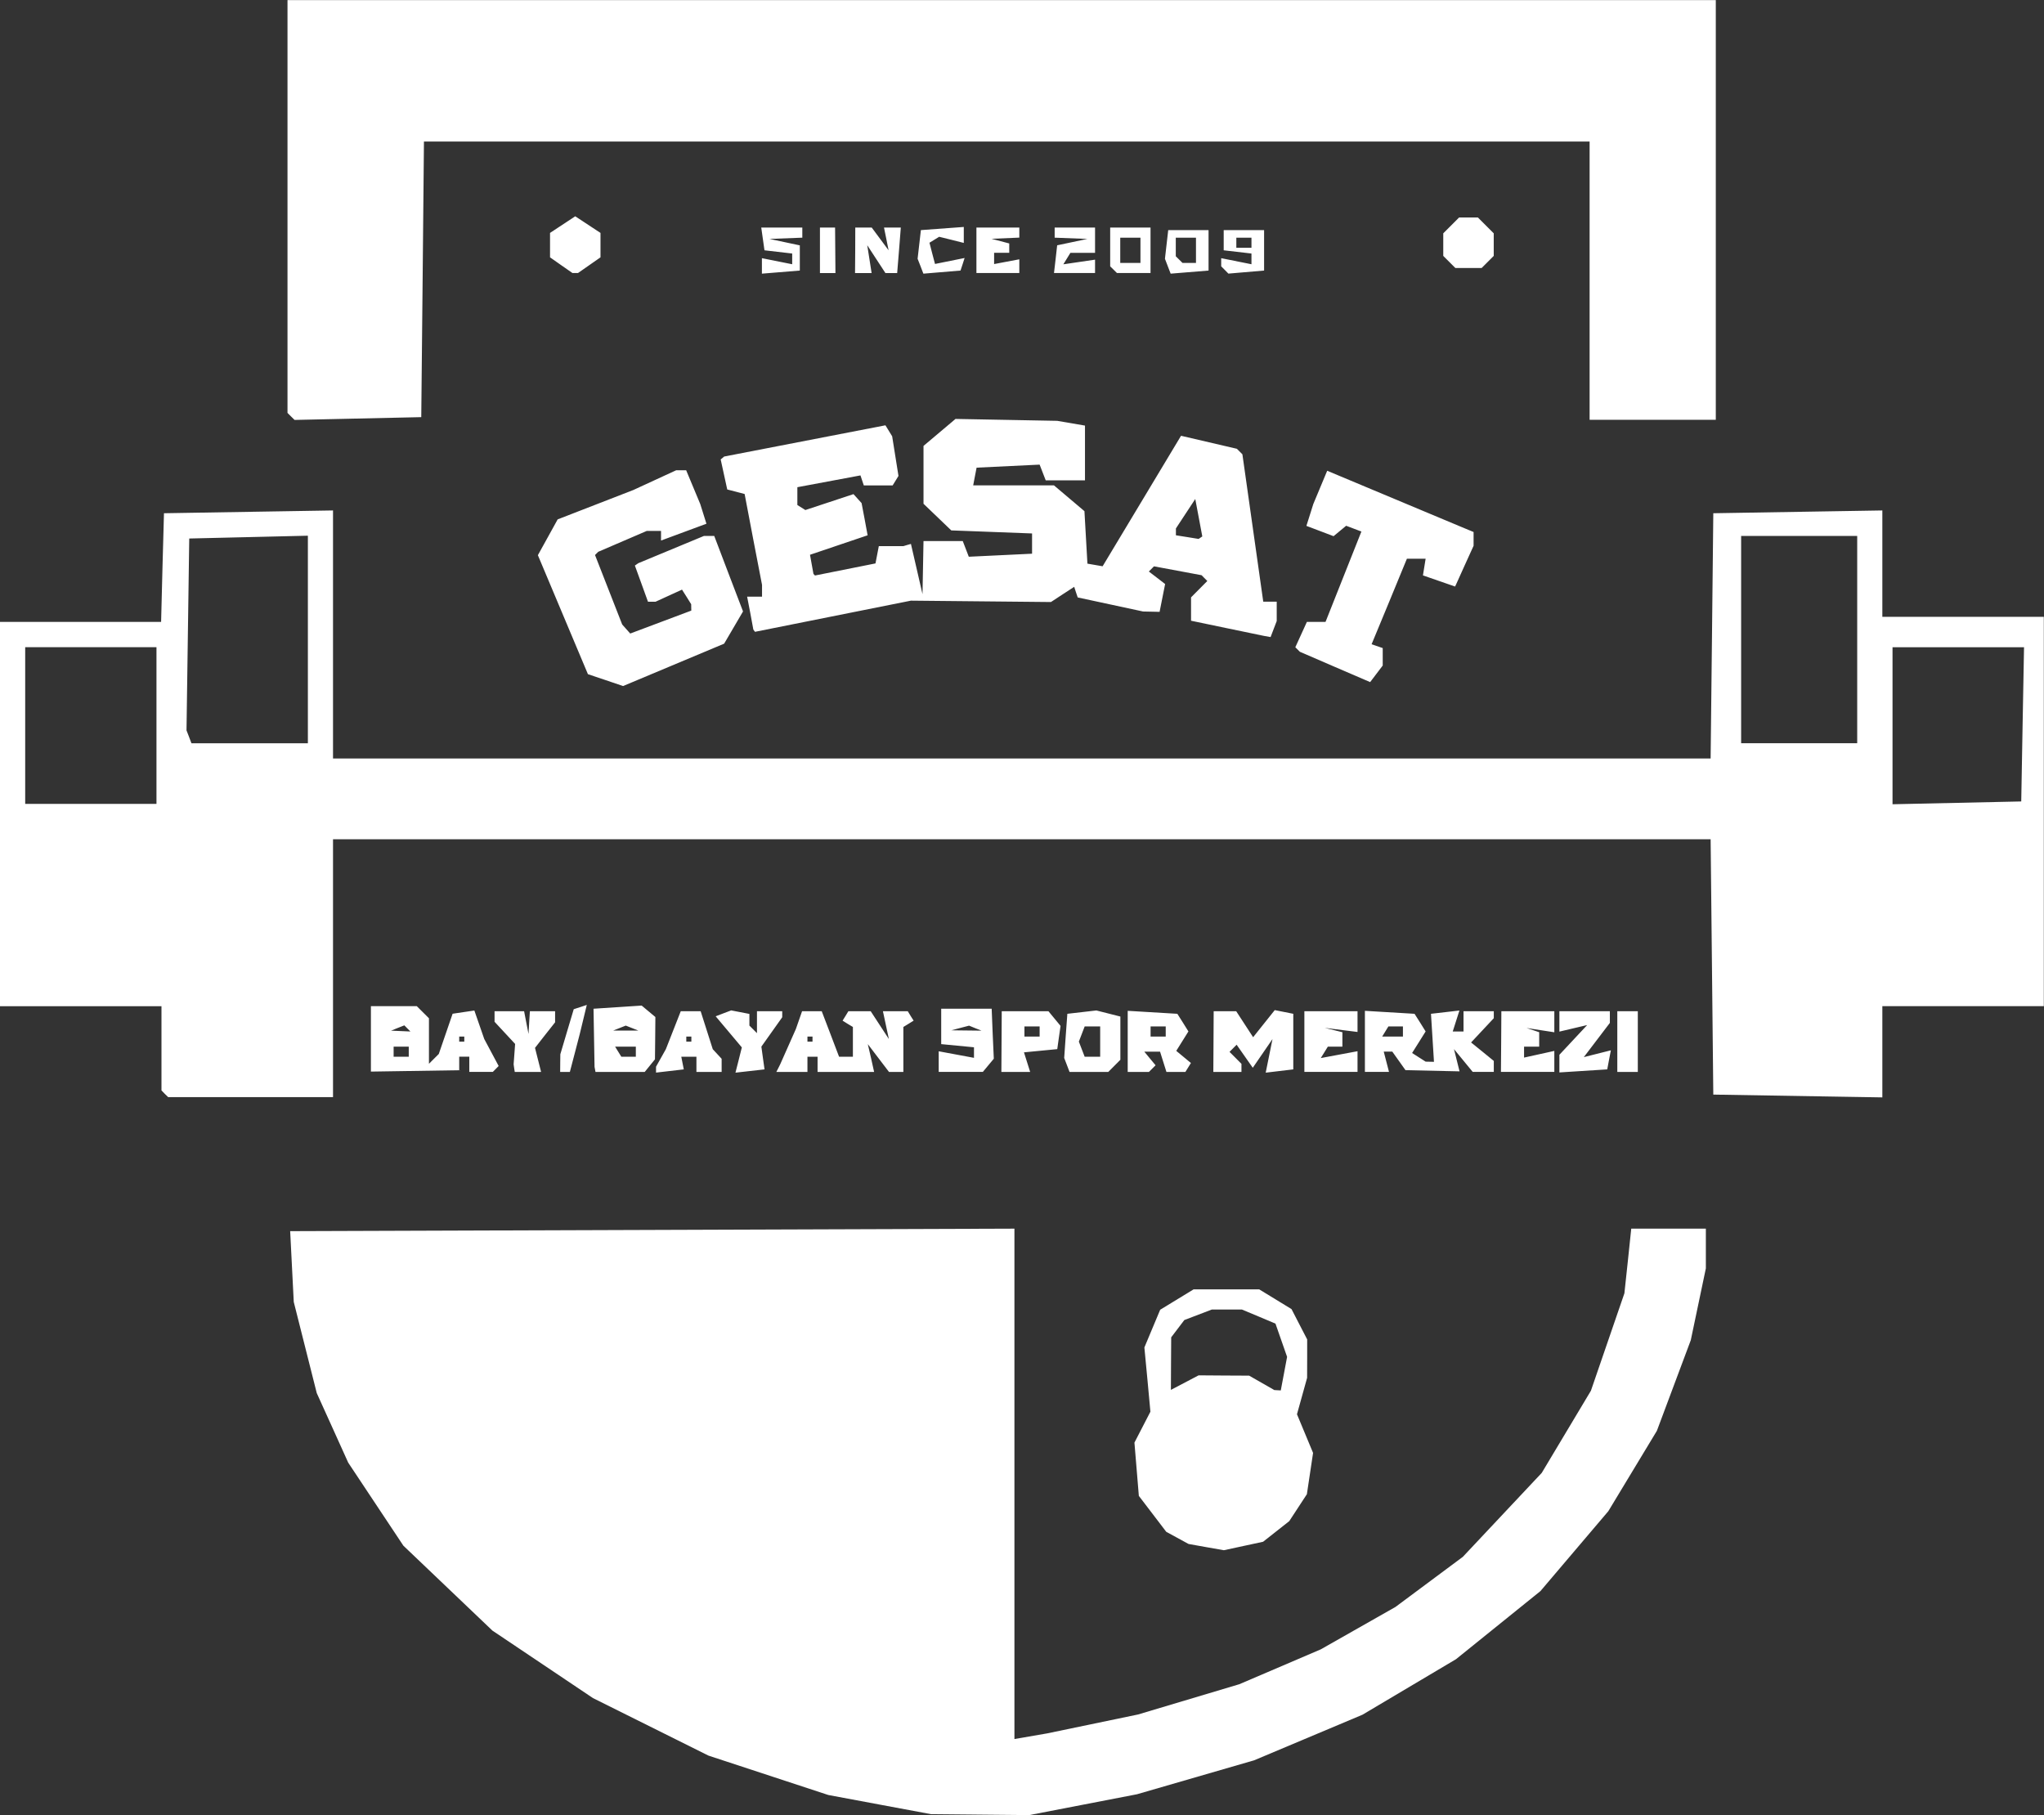 <?xml version="1.0" encoding="UTF-8"?>
<svg xmlns="http://www.w3.org/2000/svg" xmlns:xlink="http://www.w3.org/1999/xlink" width="268px" height="238px" viewBox="0 0 134 119" version="1.1">
<rect x="0" y="0" width="134" height="119" fill="#333333" stroke="none"/>
<g id="surface1">
<path style=" stroke:none;fill-rule:nonzero;fill:rgb(100%,100%,100%);fill-opacity:1;" d="M 57.668 118.309 L 54.301 117.68 L 46.445 115.098 L 38.875 111.328 L 32.281 106.902 L 26.445 101.336 L 22.828 95.891 L 21.797 93.609 L 20.766 91.332 L 19.258 85.355 L 19.023 80.715 L 66.504 80.551 L 66.504 114.012 L 68.652 113.641 L 74.609 112.402 L 81.246 110.418 L 86.586 108.133 L 91.484 105.352 L 95.902 102.066 L 101.074 96.562 L 104.297 91.176 L 106.492 84.789 L 106.719 82.668 L 106.941 80.551 L 111.832 80.551 L 111.832 83.156 L 110.844 87.863 L 108.621 93.805 L 105.438 99.074 L 100.988 104.312 L 95.453 108.777 L 89.32 112.418 L 82.219 115.406 L 74.535 117.633 L 67.465 119 L 61.043 118.938 Z M 79.078 101.43 L 77.918 101.223 L 76.457 100.426 L 74.66 98.07 L 74.516 96.328 L 74.371 94.578 L 75.418 92.551 L 75.223 90.445 L 75.023 88.34 L 76.059 85.867 L 78.25 84.531 L 82.551 84.531 L 84.668 85.824 L 85.695 87.812 L 85.695 89.07 L 85.691 90.332 L 85.027 92.719 L 86.082 95.254 L 85.676 97.961 L 84.52 99.727 L 82.805 101.078 L 80.234 101.633 Z M 80.234 90.18 L 81.891 90.188 L 83.543 91.133 L 83.965 91.156 L 84.172 90.059 L 84.379 88.957 L 83.617 86.777 L 82.516 86.312 L 81.414 85.852 L 79.449 85.852 L 77.641 86.543 L 76.781 87.676 L 76.77 89.398 L 76.762 91.121 L 78.578 90.168 Z M 10.801 71.711 L 10.586 71.488 L 10.586 65.969 L -0.004 65.969 L -0.004 40.773 L 10.562 40.773 L 10.652 37.211 L 10.75 33.648 L 21.832 33.465 L 21.832 49.727 L 112.145 49.727 L 112.234 41.688 L 112.32 33.648 L 123.402 33.465 L 123.402 40.441 L 133.988 40.441 L 133.988 65.965 L 123.402 65.965 L 123.402 71.945 L 112.32 71.762 L 112.145 55.023 L 21.832 55.023 L 21.832 71.926 L 11.023 71.926 Z M 10.258 47.57 L 10.258 42.43 L 1.652 42.43 L 1.652 52.703 L 10.258 52.703 Z M 132.598 47.488 L 132.691 42.434 L 124.07 42.434 L 124.07 52.727 L 132.508 52.543 Z M 20.184 41.926 L 20.184 35.121 L 12.406 35.305 L 12.227 47.883 L 12.391 48.305 L 12.551 48.73 L 20.184 48.73 Z M 121.754 41.934 L 121.754 35.137 L 114.145 35.137 L 114.145 48.727 L 121.754 48.727 Z M 24.316 68.113 L 24.316 65.965 L 27.324 65.965 L 28.121 66.758 L 28.121 69.742 L 28.766 69.098 L 29.672 66.461 L 30.383 66.355 L 31.098 66.25 L 31.746 68.117 L 32.691 69.887 L 32.309 70.273 L 30.766 70.273 L 30.766 69.277 L 30.105 69.277 L 30.105 70.164 L 24.316 70.254 Z M 26.797 68.949 L 26.797 68.617 L 25.805 68.617 L 25.805 69.281 L 26.797 69.281 Z M 30.438 68.121 L 30.438 67.957 L 30.105 67.957 L 30.105 68.289 L 30.438 68.289 Z M 26.707 67.426 L 26.508 67.223 L 26.07 67.395 L 25.637 67.57 L 26.906 67.625 Z M 33.707 70.027 L 33.672 69.777 L 33.77 68.441 L 32.422 66.988 L 32.422 66.297 L 34.359 66.297 L 34.648 67.789 L 34.691 67.043 L 34.738 66.297 L 36.391 66.297 L 36.391 67.023 L 35.73 67.859 L 35.074 68.699 L 35.473 70.277 L 33.746 70.277 Z M 36.727 69.695 L 36.734 69.117 L 37.172 67.641 L 37.613 66.164 L 38.469 65.883 L 38.008 67.789 L 37.684 69.035 L 37.359 70.277 L 36.723 70.277 Z M 39.008 70.109 L 38.977 69.945 L 38.91 66.133 L 42.066 65.926 L 42.965 66.676 L 42.953 68.062 L 42.938 69.449 L 42.266 70.277 L 39.039 70.277 Z M 41.684 68.949 L 41.684 68.617 L 40.324 68.617 L 40.734 69.281 L 41.684 69.281 Z M 41.438 67.402 L 41.023 67.238 L 40.195 67.566 L 41.852 67.566 Z M 43.008 70.129 L 43.008 69.934 L 43.652 68.785 L 44.629 66.297 L 45.934 66.297 L 46.727 68.785 L 47.309 69.414 L 47.309 70.277 L 45.656 70.277 L 45.656 69.281 L 44.664 69.281 L 44.828 70.109 L 43.008 70.32 Z M 45.324 68.121 L 45.324 67.957 L 44.992 67.957 L 44.992 68.289 L 45.324 68.289 Z M 48.426 69.496 L 48.633 68.668 L 46.918 66.629 L 47.426 66.434 L 47.934 66.242 L 49.129 66.473 L 49.129 67.238 L 49.625 67.734 L 49.625 66.297 L 51.281 66.297 L 51.281 66.691 L 49.914 68.617 L 50.016 69.363 L 50.121 70.109 L 48.215 70.324 Z M 51.023 70.027 L 51.148 69.777 L 52.176 67.461 L 52.582 66.297 L 53.871 66.297 L 54.441 67.789 L 55.008 69.281 L 55.914 69.281 L 55.914 67.328 L 55.574 67.125 L 55.238 66.914 L 55.43 66.605 L 55.617 66.297 L 57.082 66.297 L 58.273 68.121 L 58.078 67.211 L 57.883 66.297 L 59.512 66.297 L 59.699 66.605 L 59.895 66.914 L 59.555 67.125 L 59.223 67.328 L 59.223 70.277 L 58.281 70.277 L 56.891 68.453 L 57.102 69.363 L 57.305 70.277 L 53.598 70.277 L 53.598 69.281 L 52.934 69.281 L 52.934 70.277 L 50.895 70.277 Z M 53.266 68.121 L 53.266 67.957 L 52.934 67.957 L 52.934 68.289 L 53.266 68.289 Z M 61.539 69.598 L 61.539 68.922 L 63.852 69.352 L 63.852 68.66 L 61.703 68.453 L 61.703 66.133 L 65.012 66.133 L 65.078 67.77 L 65.152 69.41 L 64.434 70.273 L 61.539 70.273 Z M 63.941 67.41 L 63.531 67.242 L 62.363 67.547 L 64.348 67.57 Z M 65.66 68.289 L 65.672 66.297 L 68.734 66.297 L 69.527 67.258 L 69.418 68.02 L 69.312 68.781 L 67.129 68.992 L 67.535 70.277 L 65.648 70.277 Z M 68.156 67.625 L 68.156 67.293 L 67.16 67.293 L 67.16 67.957 L 68.156 67.957 Z M 69.941 69.816 L 69.766 69.359 L 69.867 67.91 L 69.973 66.465 L 71.875 66.246 L 73.449 66.645 L 73.449 69.48 L 72.656 70.277 L 70.117 70.277 Z M 72.125 68.289 L 72.125 67.293 L 71.109 67.293 L 70.727 68.289 L 71.109 69.281 L 72.125 69.281 Z M 73.93 68.27 L 73.93 66.27 L 77.184 66.465 L 77.547 67.039 L 77.91 67.621 L 77.113 68.895 L 78.074 69.691 L 77.711 70.277 L 76.469 70.277 L 76.051 68.949 L 75.02 68.949 L 75.387 69.395 L 75.758 69.84 L 75.32 70.277 L 73.93 70.277 Z M 76.422 67.625 L 76.422 67.293 L 75.43 67.293 L 75.43 67.957 L 76.422 67.957 Z M 79.555 68.289 L 79.566 66.297 L 81.043 66.297 L 82.152 68 L 83.57 66.223 L 84.785 66.465 L 84.785 70.109 L 82.977 70.324 L 83.422 68.121 L 82.129 70.004 L 81.07 68.492 L 80.605 68.961 L 80.996 69.352 L 81.387 69.746 L 81.387 70.277 L 79.543 70.277 Z M 85.512 68.289 L 85.512 66.297 L 88.996 66.297 L 88.996 67.656 L 86.844 67.387 L 88.004 67.672 L 88.004 68.617 L 87.051 68.617 L 86.82 68.992 L 86.586 69.367 L 88.996 68.918 L 88.996 70.273 L 85.512 70.273 Z M 89.48 68.27 L 89.48 66.27 L 92.734 66.465 L 93.098 67.039 L 93.461 67.621 L 93.016 68.332 L 92.574 69.035 L 93.461 69.602 L 94.008 69.613 L 93.812 66.465 L 95.676 66.25 L 95.238 67.625 L 95.945 67.625 L 95.945 66.297 L 97.93 66.297 L 97.93 66.754 L 96.441 68.344 L 97.184 68.945 L 97.93 69.555 L 97.93 70.273 L 96.547 70.273 L 95.32 68.781 L 95.684 70.238 L 92.141 70.16 L 91.277 68.945 L 90.715 68.945 L 91.059 70.273 L 89.48 70.273 Z M 91.973 67.625 L 91.973 67.293 L 91.02 67.293 L 90.613 67.957 L 91.973 67.957 Z M 98.414 68.289 L 98.426 66.297 L 101.898 66.297 L 101.898 67.676 L 100.078 67.395 L 100.906 67.672 L 100.906 68.617 L 99.914 68.617 L 99.914 69.336 L 101.898 68.898 L 101.898 70.273 L 98.398 70.273 Z M 102.23 69.734 L 102.23 69.152 L 104.051 67.203 L 102.23 67.633 L 102.23 66.297 L 105.539 66.297 L 105.539 67.062 L 103.832 69.305 L 105.605 68.859 L 105.484 69.484 L 105.367 70.109 L 102.23 70.309 Z M 106.027 68.289 L 106.027 66.297 L 107.371 66.297 L 107.371 70.277 L 106.027 70.277 Z M 39.695 44.586 L 38.543 44.199 L 35.262 36.398 L 35.91 35.227 L 36.559 34.051 L 41.52 32.125 L 44.324 30.832 L 44.984 30.832 L 45.906 33.043 L 46.109 33.688 L 46.312 34.336 L 43.336 35.438 L 43.336 34.809 L 42.398 34.809 L 39.219 36.176 L 39.008 36.387 L 40.789 40.941 L 41.316 41.535 L 45.32 40.031 L 45.316 39.824 L 45.312 39.613 L 45.016 39.137 L 44.711 38.656 L 42.977 39.449 L 42.48 39.449 L 42.051 38.262 L 41.621 37.078 L 41.848 36.922 L 46.148 35.137 L 46.824 35.137 L 47.766 37.613 L 48.711 40.086 L 47.473 42.199 L 40.848 44.977 Z M 87.52 43.727 L 85.215 42.73 L 84.918 42.434 L 85.676 40.773 L 86.898 40.773 L 89.25 34.848 L 88.25 34.469 L 87.426 35.152 L 85.645 34.477 L 86.098 33.043 L 87.008 30.863 L 95.777 34.535 L 96.605 34.879 L 96.605 35.781 L 96.035 37.035 L 95.469 38.289 L 95.391 38.453 L 93.285 37.723 L 93.461 36.629 L 92.234 36.629 L 91.078 39.438 L 89.918 42.238 L 90.648 42.488 L 90.648 43.633 L 89.824 44.719 Z M 80.48 41.195 L 78.082 40.695 L 78.082 39.164 L 78.613 38.629 L 79.148 38.09 L 78.773 37.711 L 75.652 37.129 L 75.316 37.469 L 75.852 37.879 L 76.383 38.289 L 76.02 40.113 L 74.938 40.09 L 70.652 39.168 L 70.535 38.82 L 70.422 38.473 L 69.66 38.969 L 68.898 39.469 L 59.719 39.379 L 49.496 41.422 L 49.387 41.273 L 49.188 40.195 L 48.98 39.117 L 49.957 39.117 L 49.957 38.344 L 49.383 35.367 L 48.816 32.387 L 47.676 32.09 L 47.246 30.121 L 47.477 29.93 L 58.047 27.883 L 58.488 28.602 L 58.902 31.203 L 58.52 31.824 L 56.629 31.824 L 56.41 31.168 L 52.273 31.941 L 52.273 33.109 L 52.797 33.438 L 55.953 32.395 L 56.484 32.984 L 56.684 34.039 L 56.879 35.094 L 53.102 36.371 L 53.328 37.625 L 53.379 37.68 L 53.43 37.73 L 57.395 36.938 L 57.613 35.805 L 59.223 35.805 L 59.469 35.73 L 59.719 35.66 L 60.098 37.305 L 60.477 38.953 L 60.543 35.473 L 63.117 35.473 L 63.512 36.5 L 67.66 36.301 L 67.66 34.973 L 62.363 34.773 L 60.543 33.027 L 60.543 29.234 L 62.641 27.465 L 69.309 27.59 L 71.129 27.902 L 71.129 31.492 L 68.555 31.492 L 68.156 30.461 L 64.023 30.66 L 63.91 31.242 L 63.801 31.82 L 69.094 31.82 L 71.094 33.512 L 71.289 36.953 L 71.789 37.039 L 72.285 37.125 L 77.426 28.57 L 81.086 29.422 L 81.449 29.785 L 82.816 39.445 L 83.699 39.445 L 83.699 40.715 L 83.297 41.766 L 82.871 41.691 Z M 78.59 33.941 L 78.359 32.715 L 77.09 34.645 L 77.09 35.094 L 77.832 35.211 L 78.578 35.332 L 78.82 35.168 Z M 19.082 27.305 L 18.848 27.07 L 18.848 0.008 L 112.484 0.008 L 112.484 27.52 L 104.211 27.52 L 104.211 9.281 L 27.793 9.281 L 27.707 18.312 L 27.617 27.348 L 19.312 27.531 Z M 36.793 17.387 L 36.059 16.871 L 36.059 15.27 L 37.711 14.18 L 39.367 15.27 L 39.367 16.871 L 37.895 17.898 L 37.527 17.898 Z M 49.949 17.438 L 49.949 16.926 L 51.934 17.324 L 51.934 16.621 L 50.117 16.41 L 49.906 14.918 L 52.598 14.918 L 52.598 15.582 L 50.445 15.664 L 52.434 16.086 L 52.434 17.738 L 49.949 17.941 Z M 53.754 16.41 L 53.754 14.918 L 54.746 14.918 L 54.77 17.902 L 53.754 17.902 Z M 56.066 16.41 L 56.07 14.918 L 57.148 14.918 L 58.254 16.41 L 58.105 15.664 L 57.953 14.918 L 59.055 14.918 L 58.938 16.41 L 58.816 17.902 L 58.047 17.902 L 56.855 16.078 L 57.141 17.902 L 56.055 17.902 Z M 60.348 17.453 L 60.156 16.965 L 60.371 15.086 L 63.184 14.879 L 63.184 15.926 L 62.379 15.723 L 61.57 15.523 L 60.934 15.914 L 61.113 16.609 L 61.297 17.305 L 63.238 16.914 L 63.105 17.328 L 62.969 17.738 L 60.535 17.941 Z M 64.012 16.41 L 64.012 14.918 L 66.824 14.918 L 66.824 15.578 L 65.004 15.656 L 66.164 15.961 L 66.164 16.574 L 65.172 16.574 L 65.172 17.312 L 66.824 17 L 66.824 17.898 L 64.012 17.898 Z M 69.203 16.992 L 69.305 16.082 L 71.289 15.664 L 69.141 15.582 L 69.141 14.918 L 71.789 14.918 L 71.789 16.578 L 70.172 16.578 L 69.711 17.328 L 71.789 17.023 L 71.789 17.898 L 69.098 17.898 Z M 73.004 17.68 L 72.781 17.461 L 72.781 14.918 L 75.426 14.918 L 75.426 17.898 L 73.223 17.898 Z M 74.766 16.41 L 74.766 15.582 L 73.441 15.582 L 73.441 17.238 L 74.766 17.238 Z M 76.559 17.457 L 76.371 16.965 L 76.586 15.086 L 79.23 15.086 L 79.23 17.738 L 76.746 17.941 Z M 78.406 16.41 L 78.406 15.582 L 77.082 15.582 L 77.082 16.801 L 77.523 17.238 L 78.406 17.238 Z M 80.297 17.699 L 80.059 17.461 L 80.059 16.926 L 82.043 17.324 L 82.043 16.621 L 80.223 16.41 L 80.223 15.086 L 82.871 15.086 L 82.871 17.738 L 80.531 17.938 Z M 82.043 15.914 L 82.043 15.582 L 81.051 15.582 L 81.051 16.246 L 82.043 16.246 Z M 95.016 17.176 L 94.617 16.777 L 94.617 15.297 L 95.656 14.258 L 96.887 14.258 L 97.926 15.297 L 97.926 16.777 L 97.133 17.57 L 95.41 17.57 Z M 95.016 17.176 "/>
</g>
</svg>
